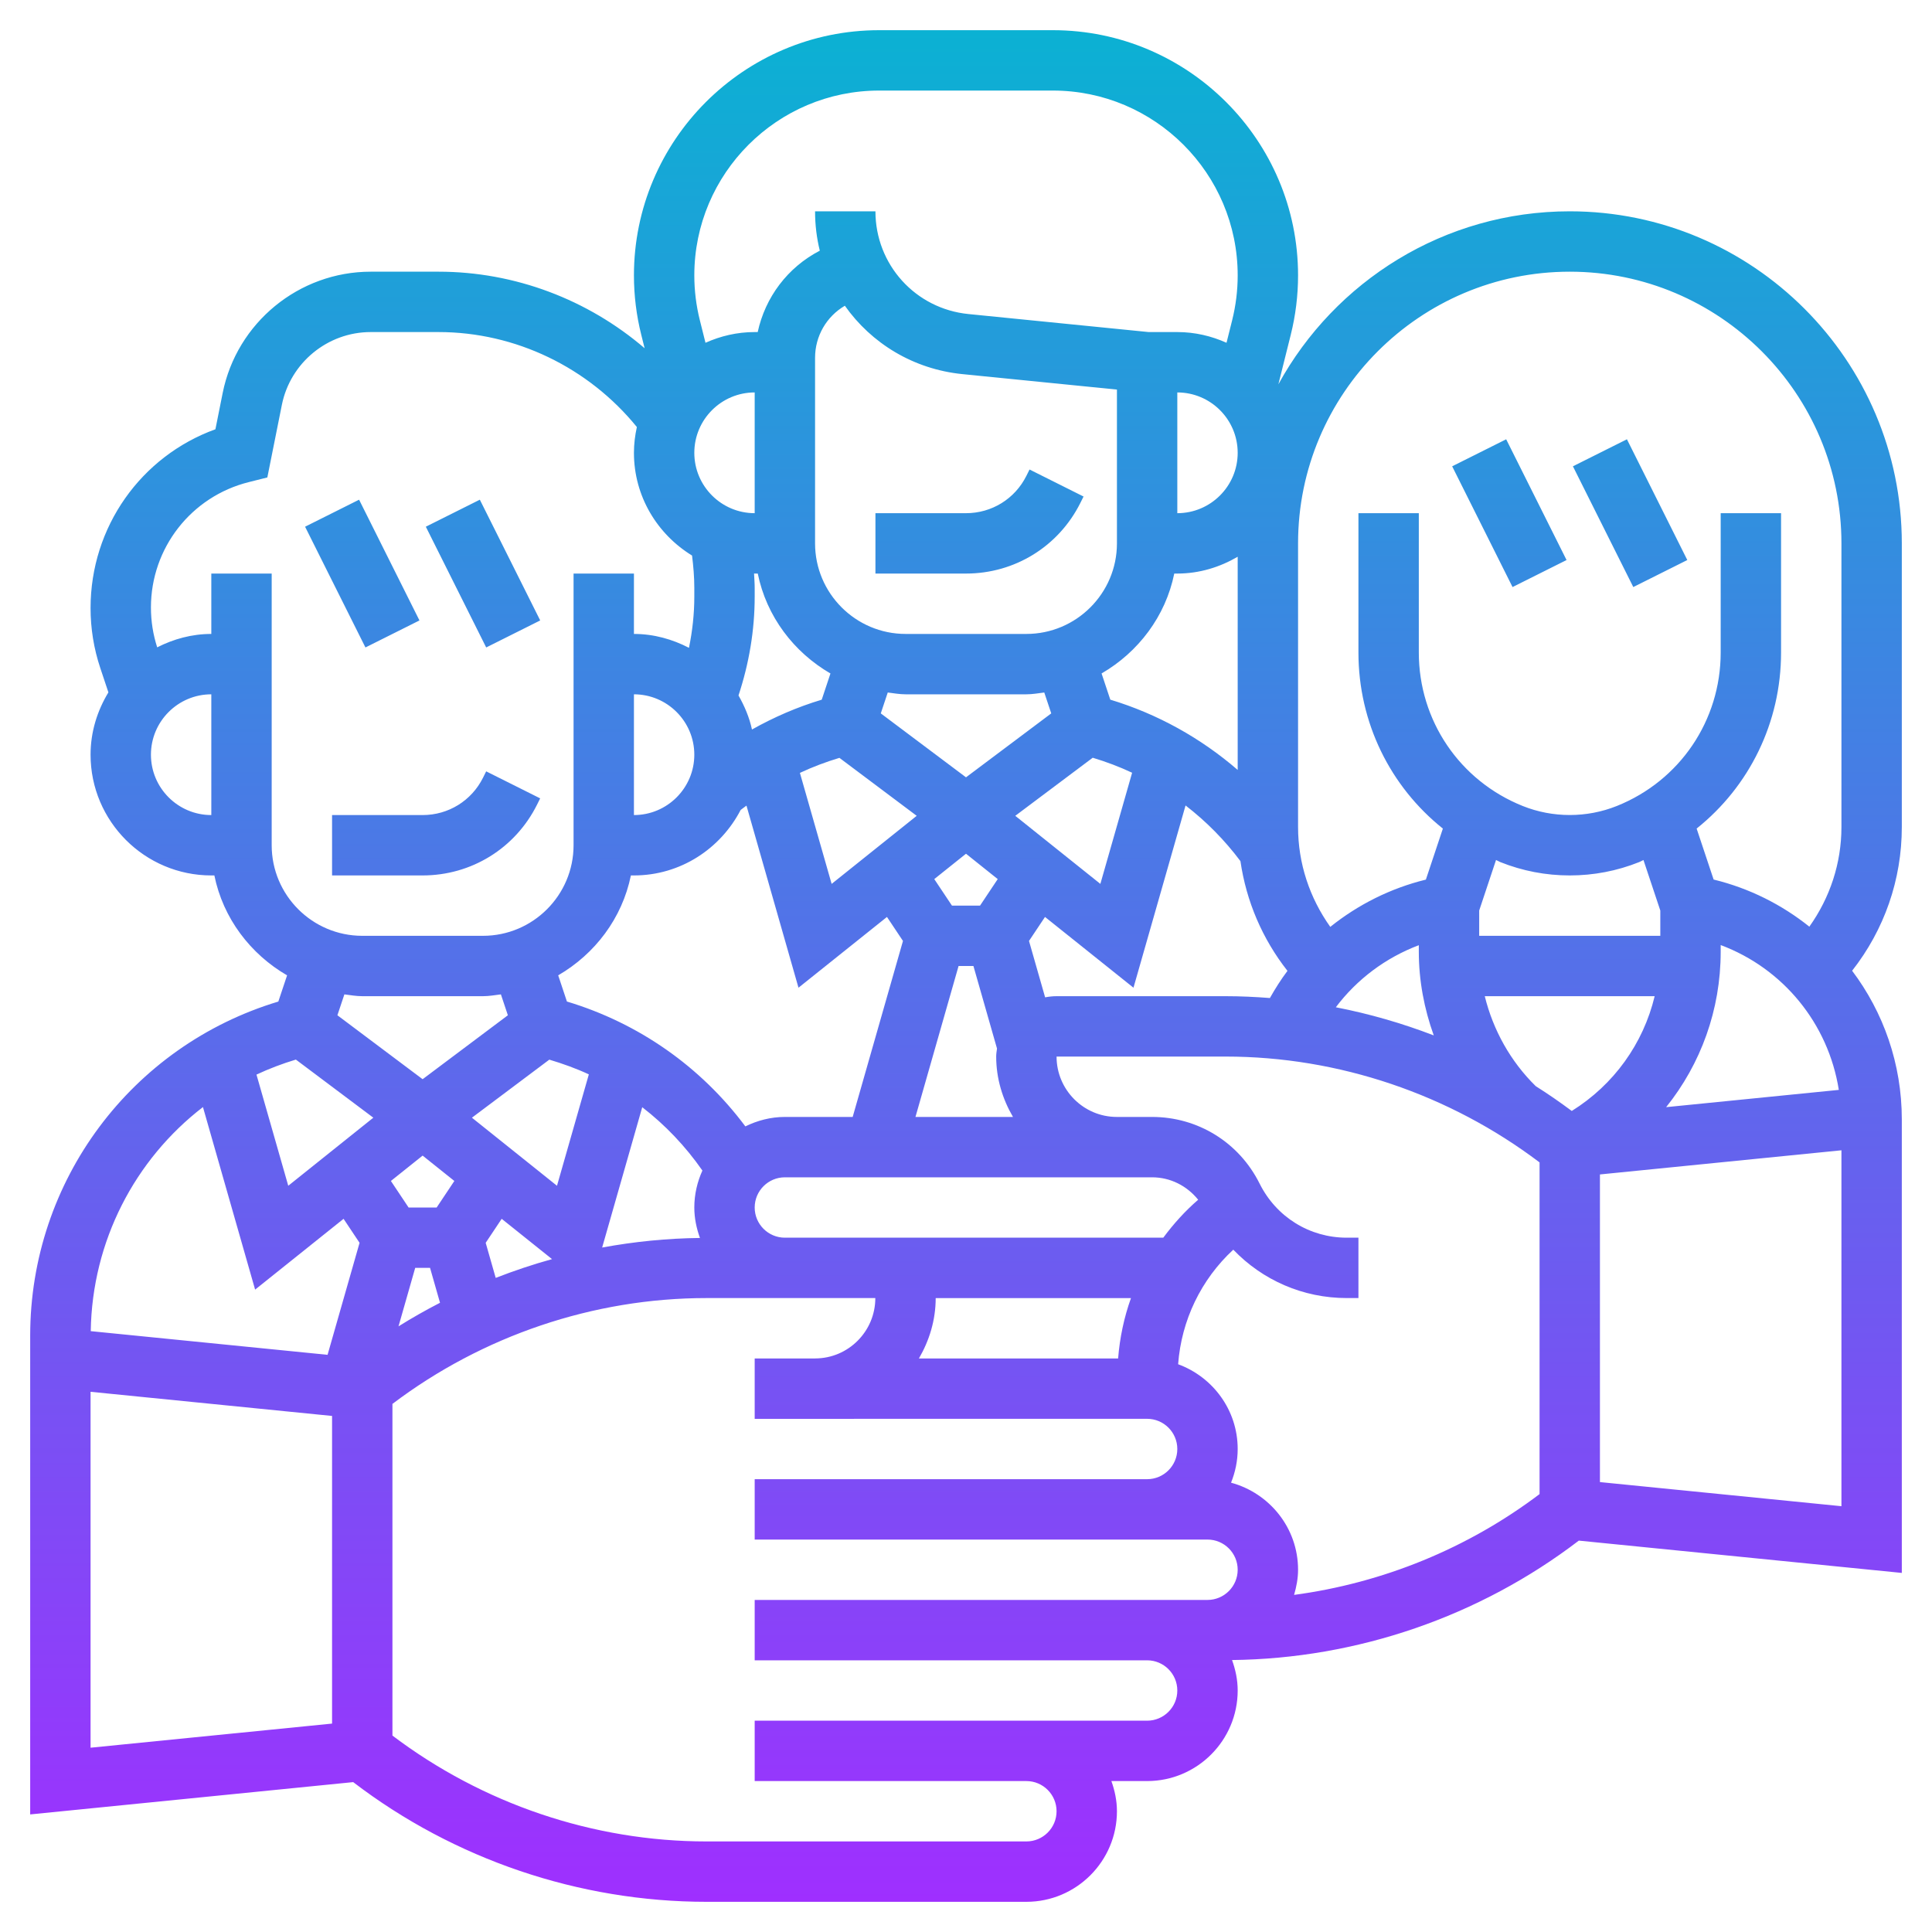<svg id="_x33_0" enable-background="new 0 0 64 64" height="512" viewBox="0 0 64 64" width="512" xmlns="http://www.w3.org/2000/svg" xmlns:xlink="http://www.w3.org/1999/xlink"><linearGradient id="SVGID_1_" gradientUnits="userSpaceOnUse" x1="32" x2="32" y1="63" y2="1"><stop offset="0" stop-color="#9f2fff"/><stop offset="1" stop-color="#0bb1d3"/></linearGradient><path d="m29 17h3c.853 0 1.619-.474 2-1.236l.105-.211 1.789.895-.105.211c-.722 1.444-2.174 2.341-3.789 2.341h-3zm-18 12h3c1.615 0 3.067-.897 3.789-2.342l.105-.211-1.789-.895-.105.212c-.381.762-1.147 1.236-2 1.236h-3zm2.895-8.447-2-4-1.789.895 2 4zm4 0-2-4-1.789.895 2 4zm30.21-5.106 2 4 1.789-.895-2-4zm4 0 2 4 1.789-.895-2-4zm10.895 2.553v9.395c0 1.749-.582 3.407-1.646 4.762 1.037 1.376 1.646 3.084 1.646 4.926v15.022l-10.7-1.07c-3.289 2.516-7.345 3.909-11.487 3.956.114.317.187.653.187 1.009 0 1.654-1.346 3-3 3h-1.184c.112.314.184.648.184 1 0 1.654-1.346 3-3 3h-10.597c-4.217 0-8.356-1.405-11.703-3.965l-10.7 1.07v-15.859c0-5.128 3.353-9.602 8.22-11.068l.29-.868c-1.216-.706-2.12-1.891-2.409-3.31h-.101c-2.206 0-4-1.794-4-4 0-.758.224-1.46.591-2.064l-.269-.807c-.214-.641-.322-1.309-.322-1.986 0-2.687 1.671-5.03 4.136-5.923l.24-1.2c.466-2.33 2.528-4.02 4.903-4.02h2.249c2.522 0 4.943.922 6.826 2.536l-.111-.444c-.161-.641-.243-1.304-.243-1.969 0-4.479 3.644-8.123 8.123-8.123h5.754c4.479 0 8.123 3.644 8.123 8.123 0 .665-.082 1.328-.243 1.971l-.409 1.637c1.87-3.412 5.495-5.731 9.652-5.731 6.065 0 11 4.935 11 11zm-13.442 10.488-.558 1.675v.837h6v-.837l-.558-1.674c-.049.021-.092.05-.142.069-.736.294-1.509.442-2.3.442s-1.564-.148-2.3-.442c-.049-.02-.093-.049-.142-.07zm7.442 2.818v.223c0 1.92-.658 3.716-1.807 5.147l5.72-.572c-.348-2.197-1.842-4.022-3.913-4.798zm-14 20.694c0 .291-.055.567-.132.833 2.942-.394 5.754-1.542 8.132-3.339v-10.988c-2.985-2.257-6.656-3.506-10.403-3.506h-5.597c0 1.103.896 2 1.996 2h1.167c1.52 0 2.884.846 3.562 2.206.553 1.11 1.658 1.794 2.888 1.794h.387v2h-.387c-1.452 0-2.792-.594-3.759-1.603-1.065.986-1.718 2.335-1.827 3.795 1.148.422 1.973 1.516 1.973 2.808 0 .395-.081.77-.22 1.116 1.275.345 2.22 1.501 2.22 2.884zm-22-25c1.103 0 2-.897 2-2s-.897-2-2-2zm4-14c-1.103 0-2 .897-2 2s.897 2 2 2zm-.021 5.998c.007.158.021.316.021.474v.292c0 1.119-.187 2.216-.536 3.274.199.35.359.724.446 1.128.73-.41 1.499-.744 2.311-.988l.289-.868c-1.216-.705-2.119-1.89-2.408-3.31h-.102c-.007 0-.014-.002-.021-.002zm14.021-1.998c1.103 0 2-.897 2-2s-.897-2-2-2zm-2.509 5.309.289.868c1.561.472 2.997 1.271 4.22 2.328v-7.062c-.591.345-1.268.557-2 .557h-.101c-.289 1.419-1.193 2.604-2.408 3.309zm-7.083.631-.231.692 2.823 2.118 2.824-2.118-.231-.692c-.197.024-.39.06-.593.06h-4c-.203 0-.396-.036-.592-.06zm-2.91 2.663 1.051 3.677 2.818-2.255-2.56-1.92c-.451.136-.888.3-1.309.498zm3.828 11.397h3.23c-.344-.591-.556-1.268-.556-2 0-.091.015-.178.027-.266l-.781-2.734h-.492zm2.725-7.879-1.051-.84-1.051.84.586.879h.93zm3.4.159 1.052-3.682c-.42-.198-.857-.362-1.305-.497l-2.566 1.924zm.549-16.375-5.12-.512c-1.625-.163-3.016-1.021-3.893-2.265-.612.359-.987 1.009-.987 1.726v6.146c0 1.654 1.346 3 3 3h4c1.654 0 3-1.346 3-3zm-18.509 19.404.289.868c2.377.715 4.432 2.156 5.911 4.136.397-.194.838-.313 1.309-.313h2.246l1.666-5.83-.53-.795-2.931 2.344-1.723-6.032c-.064.049-.13.093-.193.144-.667 1.283-1.993 2.169-3.535 2.169h-.101c-.289 1.419-1.193 2.604-2.408 3.309zm-2.858 4.716 2.818 2.255 1.055-3.69c-.419-.196-.859-.353-1.309-.488zm-2.684 2.096.586.879h.93l.586-.879-1.051-.84zm.252 4.816c.448-.28.907-.54 1.375-.781l-.33-1.156h-.492zm5.086-2.227-1.668-1.335-.53.795.332 1.162c.611-.238 1.233-.447 1.866-.622zm1.66-.384c1.066-.196 2.149-.305 3.24-.317-.114-.317-.187-.653-.187-1.009 0-.437.099-.85.268-1.224-.561-.805-1.231-1.51-1.993-2.098zm6.053-.326h12.535c.338-.455.72-.881 1.156-1.257-.374-.463-.922-.743-1.528-.743h-12.163c-.551 0-1 .448-1 1s.449 1 1 1zm4.996 2c0 .732-.212 1.41-.556 2.001h6.599c.055-.69.197-1.361.426-2h-6.469zm19.877-7.02c.408.257.805.533 1.194.822 1.395-.87 2.368-2.23 2.746-3.802h-5.628c.276 1.123.855 2.163 1.688 2.98zm-3.873-4.452v-.217c-1.094.413-2.046 1.123-2.749 2.056 1.108.215 2.192.528 3.244.932-.318-.884-.495-1.82-.495-2.771zm-4.351.633c-.833-1.06-1.364-2.305-1.558-3.635-.523-.699-1.135-1.317-1.818-1.844l-1.725 6.037-2.931-2.344-.53.795.534 1.868c.124-.023.25-.038.379-.038h5.597c.492 0 .982.023 1.47.061.177-.313.368-.616.582-.9zm-19.649-23.038c0 .501.062 1.001.183 1.484l.187.748c.499-.224 1.048-.355 1.63-.355h.1c.249-1.149.984-2.139 2.057-2.696-.103-.418-.157-.855-.157-1.304h2c0 1.765 1.324 3.228 3.08 3.403l5.972.597h.948c.582 0 1.131.131 1.63.355l.187-.747c.121-.484.183-.984.183-1.485 0-3.376-2.747-6.123-6.123-6.123h-5.754c-3.376 0-6.123 2.747-6.123 6.123zm-16 17.877v-4c-1.103 0-2 .897-2 2s.897 2 2 2zm2-8v9c0 1.654 1.346 3 3 3h4c1.654 0 3-1.346 3-3v-9h2v2c.66 0 1.274.176 1.823.46.114-.556.177-1.123.177-1.696v-.292c0-.358-.031-.715-.075-1.069-1.149-.704-1.925-1.959-1.925-3.403 0-.294.036-.578.097-.854-1.603-1.971-4.018-3.146-6.569-3.146h-2.249c-1.425 0-2.662 1.015-2.942 2.412l-.481 2.404-.613.154c-1.91.477-3.243 2.185-3.243 4.153 0 .463.072.9.207 1.321.542-.275 1.145-.444 1.793-.444v-2zm2.408 13.94-.231.692 2.823 2.118 2.824-2.118-.231-.692c-.197.024-.39.06-.593.06h-4c-.203 0-.396-.036-.592-.06zm-2.912 2.657 1.053 3.683 2.818-2.255-2.566-1.925c-.452.136-.887.302-1.305.497zm-5.49 8.499 7.845.784 1.06-3.71-.53-.795-2.93 2.345-1.728-6.047c-2.255 1.737-3.67 4.439-3.717 7.423zm-.006 13.799 8-.799v-10.191l-8-.8zm36-1.895c0-.552-.449-1-1-1h-13v-2h15c.551 0 1-.448 1-1s-.449-1-1-1h-15v-2h13c.551 0 1-.448 1-1s-.449-1-1-1l-13 .001v-2h2v-.001c1.101 0 1.996-.897 1.996-2h-5.593c-3.747 0-7.418 1.249-10.403 3.506v10.987c2.985 2.258 6.656 3.507 10.403 3.507h10.597c.551 0 1-.448 1-1s-.449-1-1-1h-9v-2h13c.551 0 1-.448 1-1zm22-6.105v-11.79l-8 .8v10.191zm0-31.895c0-4.963-4.038-9-9-9s-9 4.037-9 9v9.395c0 1.205.382 2.346 1.067 3.309.92-.737 1.995-1.279 3.167-1.566l.563-1.69c-1.744-1.393-2.797-3.512-2.797-5.833v-4.615h2v4.615c0 2.252 1.352 4.248 3.443 5.085.995.398 2.119.398 3.115 0 2.09-.837 3.442-2.833 3.442-5.085v-4.615h2v4.615c0 2.321-1.053 4.44-2.797 5.832l.563 1.689c1.188.289 2.261.833 3.171 1.561.683-.96 1.063-2.1 1.063-3.302z" fill="url(#SVGID_1_)"/></svg>